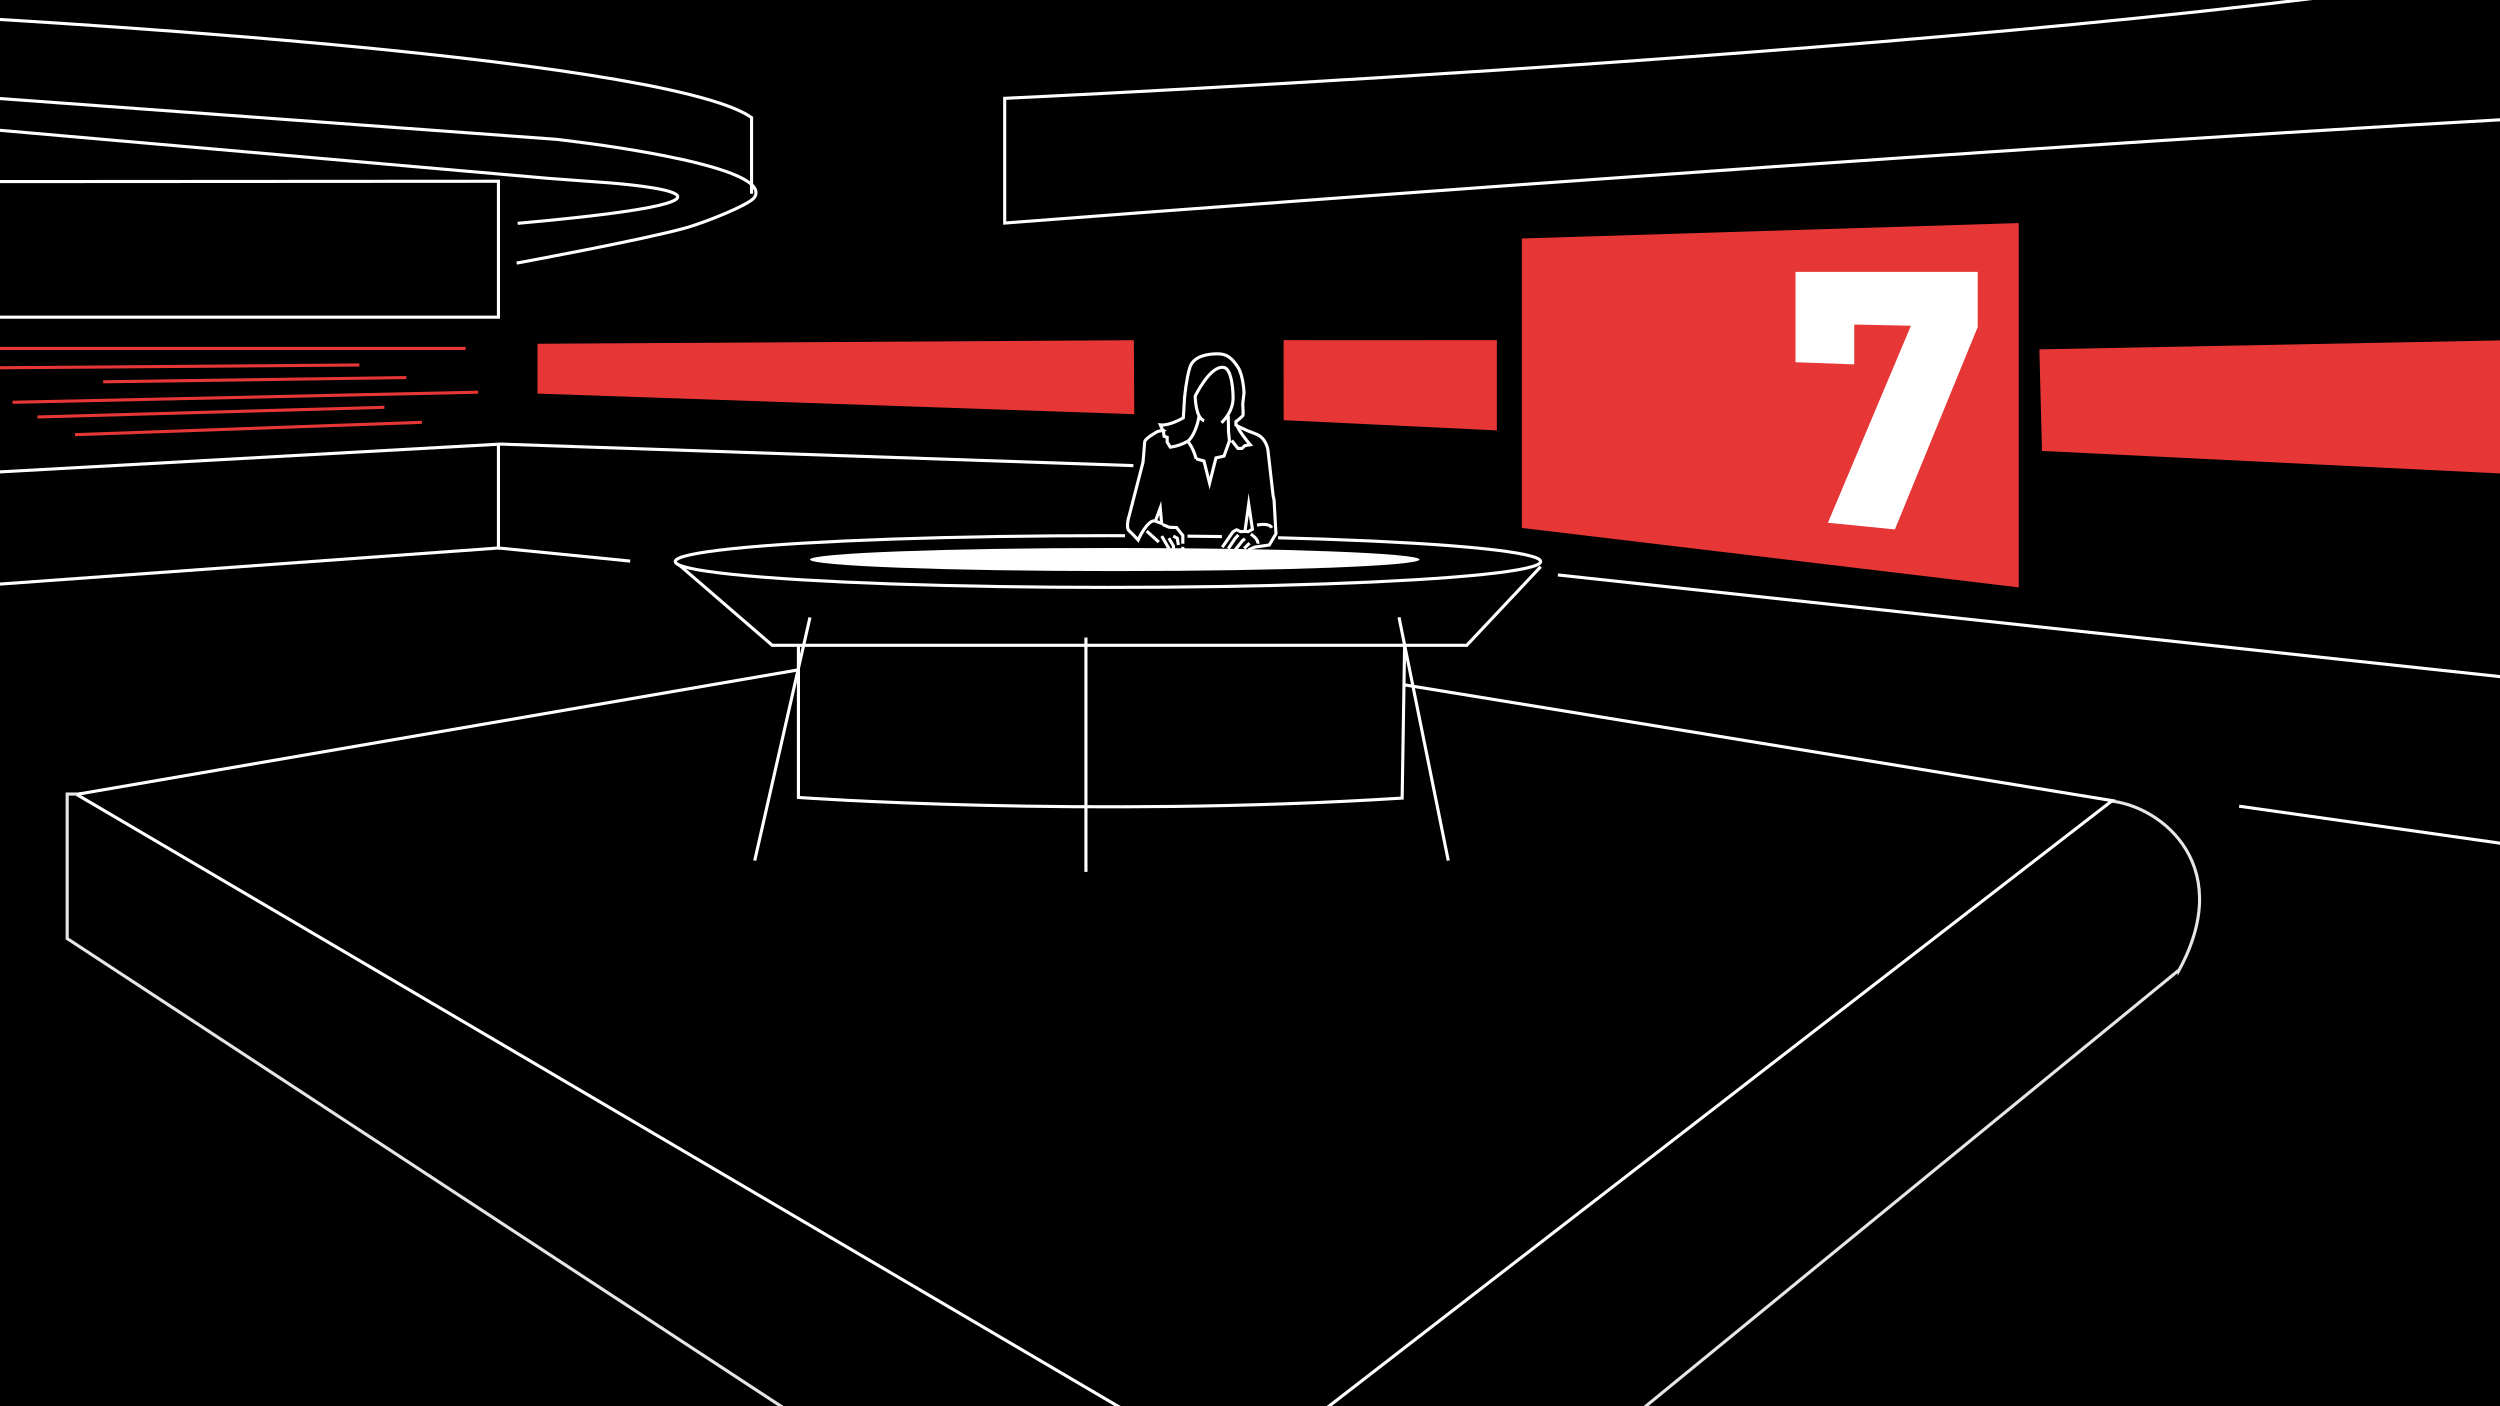 <svg xmlns="http://www.w3.org/2000/svg" width="800" height="450" viewBox="0 0 800 450"><g><path d="M0 0h800v450h-800z"/><path stroke="#fff" stroke-miterlimit="10" fill="none" d="M264.5 213v33"/></g><g><path d="M697.363 310.337c18.971-34.947-8.041-54.136-24.207-54.136-166.918 0-651.656-2.116-651.656-2.116v46.249l382.057 250.334 293.806-240.331z" opacity=".9" stroke="#fff" stroke-miterlimit="10" fill="none"/><path fill="#E63636" d="M653.442 144.311l151.558 7.441v-42.92l-152.405 2.957"/><path stroke="#fff" stroke-miterlimit="10" fill="none" d="M159.5 58v43.5h-175.792l10.542-43.385zM-13.021 151.729l172.521-9.584v33.211l-174.221 12.614"/><path stroke="#fff" stroke-miterlimit="10" d="M24.5 254.201l371.591 218.333 279.815-216.333-340.365-55.666-310.353 53.55"/><path fill="#E63636" d="M487 76.308v92.642l159 19.02v-116.59z"/><path d="M807.021 37.927c-196.631 11.087-485.521 33.453-485.521 33.453v-39.915s359.375-16.465 500.375-44.465M-16.792 5.273s228.292 11.902 257.292 32.352v24.375M165.317 84.193s41.005-7.547 54.362-11.334c5.754-1.632 20.397-7.376 21.824-9.801 6.382-10.849-63.565-18.478-63.565-18.478l-191.499-14.043M-9.803 40.843l185.469 16.247 16.753 1.232s69.974 4.517-26.766 13.144" stroke="#fff" stroke-miterlimit="10" fill="none"/><path d="M449.528 203.476l-.84 51.91c-101.184 6.407-193.188-.199-193.188-.199v-51.187" stroke="#fff" stroke-miterlimit="10"/><path d="M479 137.741l-68.229-3.285-.021-25.624c5.01.082 68.25 0 68.25 0v28.909z" fill="#E63636"/><path d="M175.317 151.752M300.823 166.376M493.037 187.119" stroke="#fff" stroke-miterlimit="10" fill="none"/><path stroke="#fff" stroke-miterlimit="10" d="M493.013 181.343l-23.653 25.157h-222.242l-31.045-26.809M259.191 197.579l-17.682 77.811M347.5 279v-75M447.678 197.531l15.769 77.859"/><ellipse cx="354.543" cy="179.691" rx="138.47" ry="8.278" stroke="#fff" stroke-miterlimit="10"/><ellipse cx="356.719" cy="179.052" rx="97.529" ry="3.696" fill="#fff"/><path d="M655.137 135.934M655.137 113.266M362.91 132.797M363.578 108.868M385.795 164.885M385.096 137.741M396.307 164.146M395.607 146.282M391.132 164.885" stroke="#fff" stroke-miterlimit="10" fill="none"/><path d="M574.567 115.913v-28.919h58.29v17.679l-26.495 64.749-21.429-2.138 26.568-63.054-18.146-.376v12.743l-18.788-.684zM363 133" fill="#fff"/><path fill="#E63636" d="M362.974 132.55l-190.974-6.595v-15.955l190.828-1.132z"/><path d="M23 100" fill="#fff"/><g stroke="#E63636" stroke-miterlimit="10" fill="none"><path d="M-21 111.5h170M-11 117.77l126-.976M33 122.172l97-1.352M4 128.729l149-3.229M12 133.43l111-3.094M24 139.094l111-3.953"/></g><path stroke="#fff" stroke-miterlimit="10" fill="none" d="M362.681 149l-202.681-6.898M819.25 218.597l-320.726-34.611M159.5 175.356l42.167 4.195M716.529 257.986l95.971 13.609"/></g><g><path d="M360 170h20v4h-20zM391 170h18v4h-18z"/></g><g stroke="#FEFEFE" stroke-miterlimit="10" fill="none"><path d="M399.5 176l2-.934 4.663-.663 2.143-3.596-.613-10.852-.307-1.4-1.641-14.469s-.455-4.026-3.956-5.251c-3.5-1.226-6.289-2.801-6.289-2.801v-1.108s2.23-1.692 2.289-2.101c.058-.408-.11-3.617-.11-3.617l.412-3.501s-.213-5.601-2.002-8.285c-1.789-2.684-3.318-4.201-6.418-4.201s-7.753.642-8.92 4.376c-1.167 3.734-1.69 9.685-1.69 9.685l-.399 6.418s-4.374 2.626-7.35 2.276l.643 1.458.293.233-1.809.408s-4.084 2.217-4.143 3.326c-.058 1.109-.525 6.477-.525 6.477l-4.434 17.154s-1.226 3.734 0 4.842c1.225 1.109 2.853 2.917 2.853 2.917s3.098-6.827 5.548-6.068l1.547-4.182.437 4.94-1.806-.642"/><path d="M398.386 170.049l1.069.077 1.323-.777-1.196-8.052zM382.758 146.818l2.5.682 1.808 7.124 2.043-8.095 2.567-.58 1.742-4.842-.283-2.945-.1-5.162M385.347 134.633c-2.828-.817-2.89-7.876-2.89-7.876s4.842-10.036 9.218-9.16c2.088.417 2.859 5.426 2.917 9.568.058 4.143-2.625 7.06-3.715 8.123M372.247 137.667l.253 1.925 1 .35v1.517l.978 1.634s2.785-.314 5.095-1.653l.418-.175c1.729-1.078 3.516-5.675 3.683-8.265M382.758 146.818c-1-3.784-2.638-5.554-2.638-5.554M394.156 140.963l1.993 2.537h1.245l.992-.903 1.692-.277-.817-.975s-3.267-4.003-3.267-5.111M391.132 175.105l3.364-4.842s1.136-.836 1.317-.72l1.173.583 1.4-.078M396.286 171.177l-1.07 1.142-2.178 3.273M395.255 176l2.353-2.994.778-.603M399.864 173.803l-1.731 1.692M400.253 170.924s2.528 1.556 2.236 3.054M402.257 168.046s3.799-.933 4.72.856M378.5 174v-2.667l-2.001-2.517-2.323-.088-2.087-.846M366.938 169.953l3.898 3.512M371.761 171.547l2.315 4.026M374.041 172.218l1.459 2.5v1.282M375.456 171.547l1.265.671.368 2.188M378.5 175v1"/></g></svg>